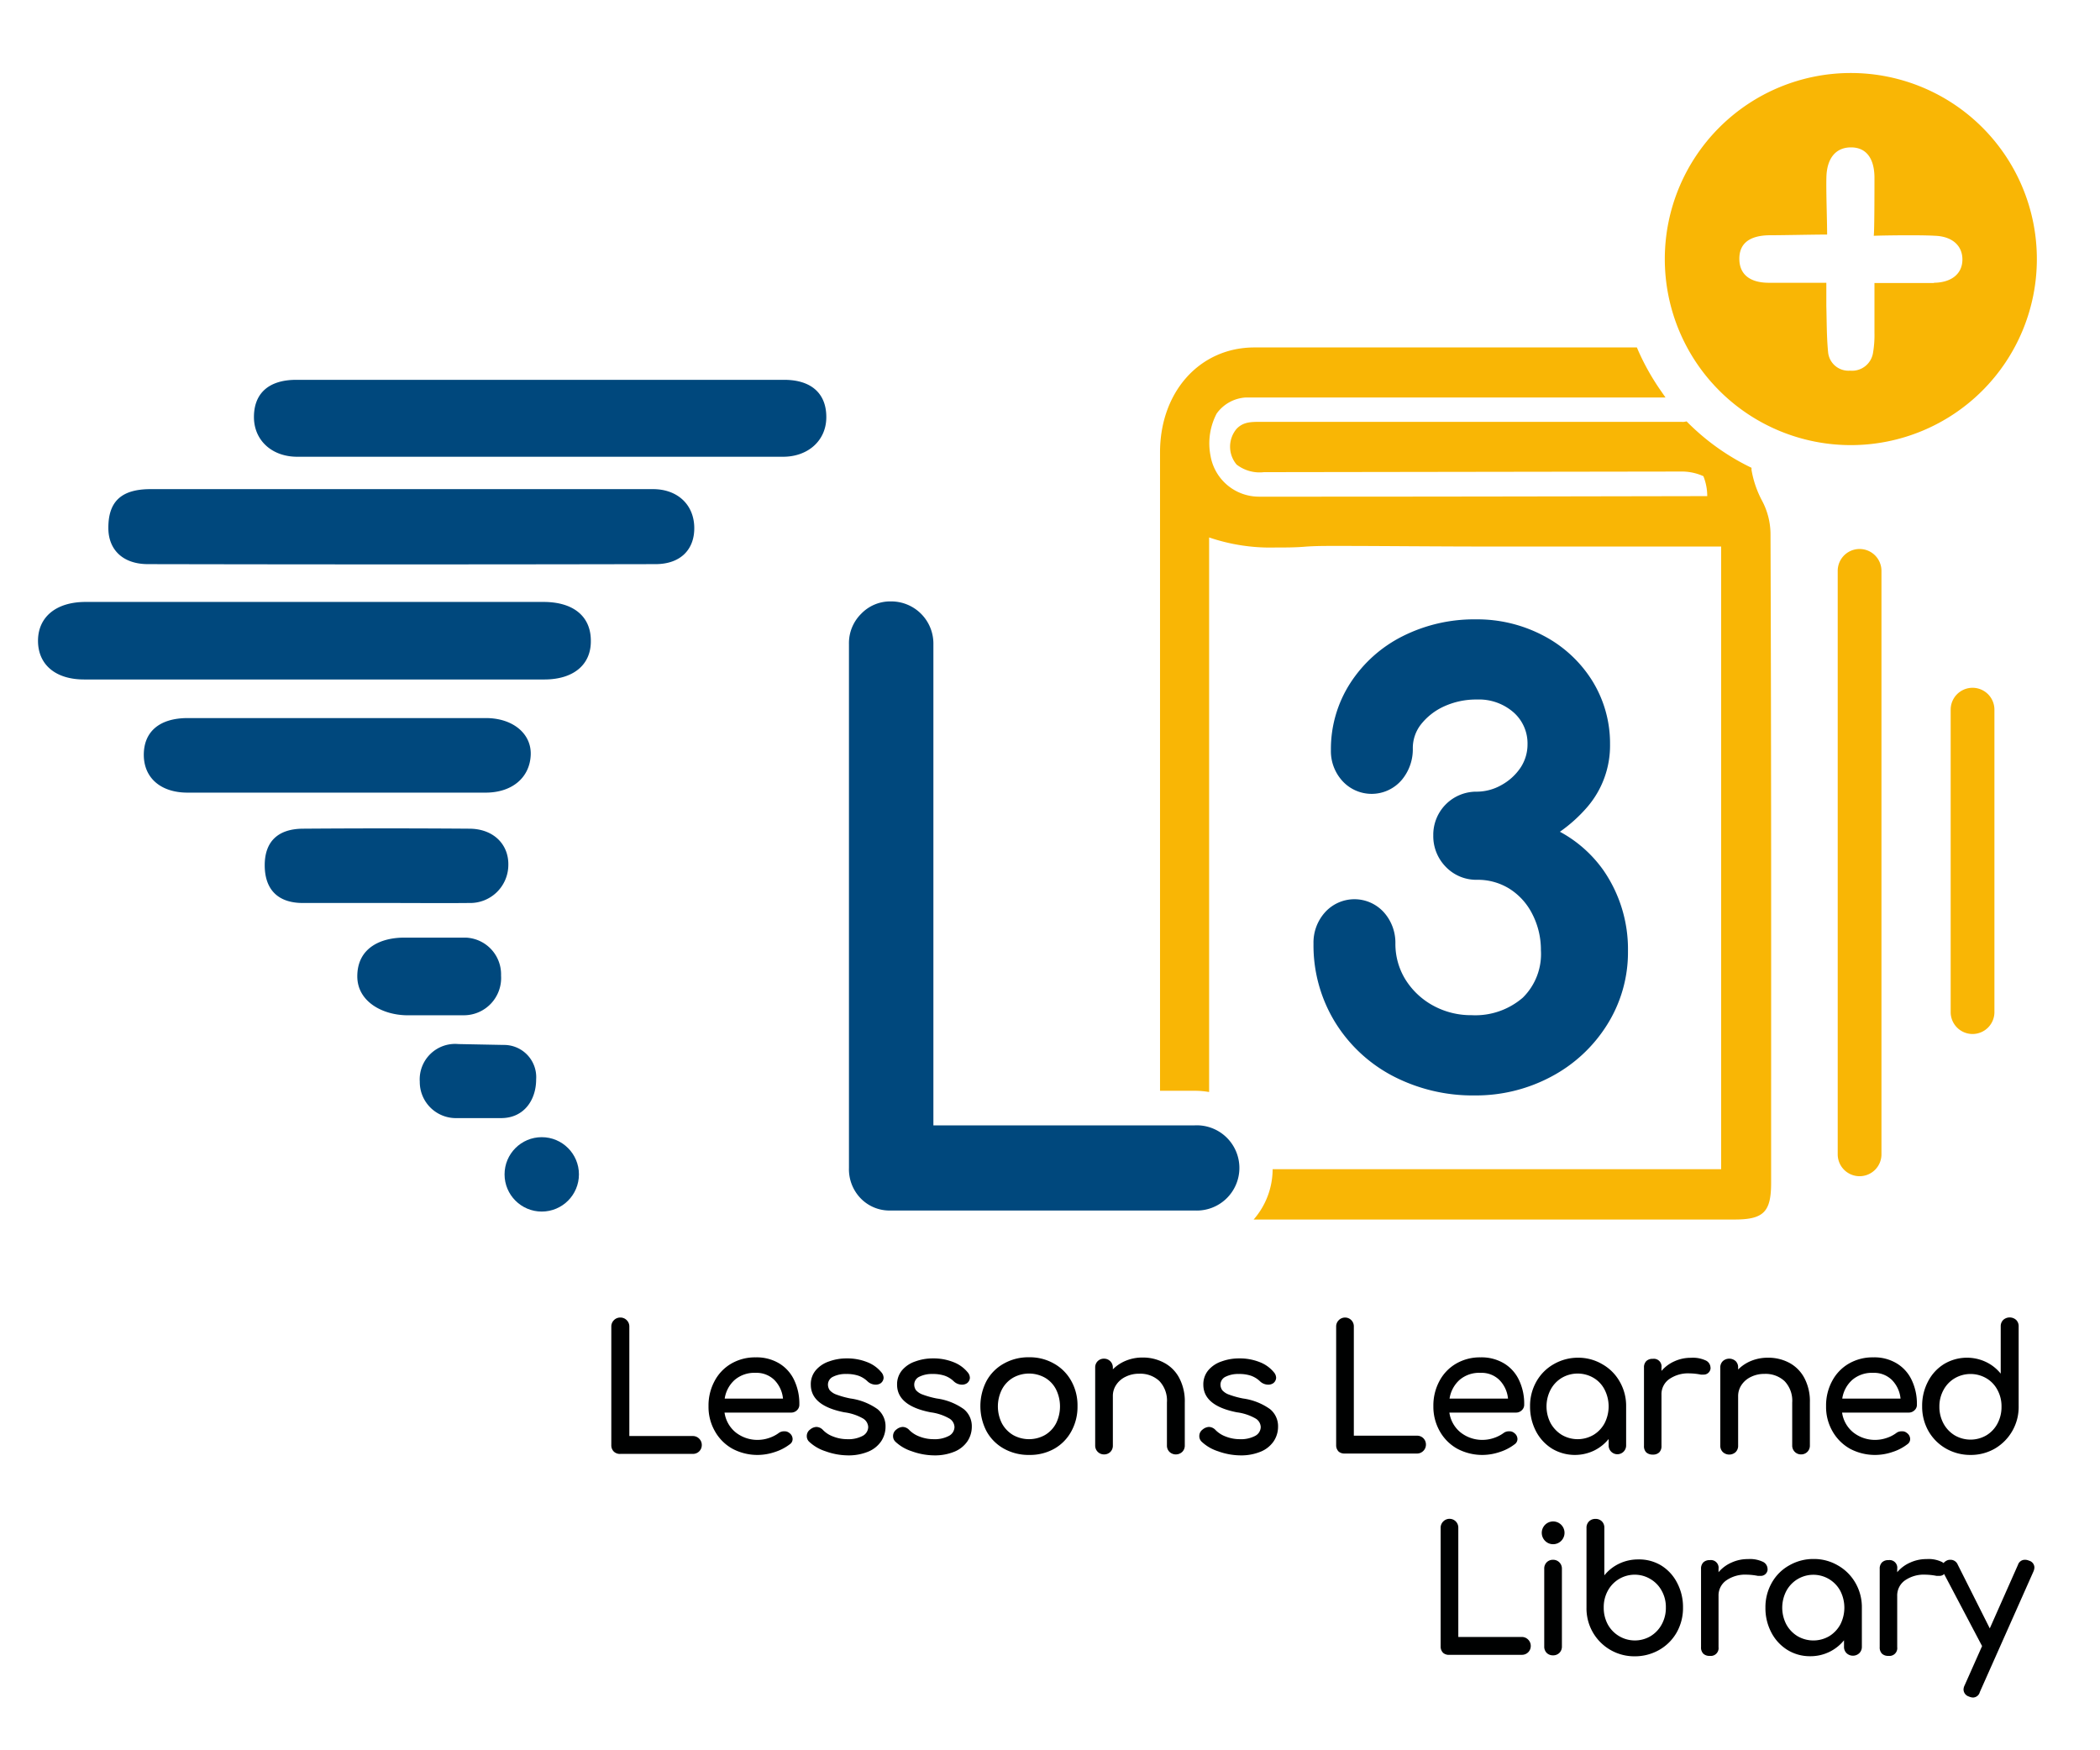 <?xml version="1.0" encoding="UTF-8" standalone="no"?>
<svg
   xmlns:dc="http://purl.org/dc/elements/1.1/"
   xmlns:cc="http://creativecommons.org/ns#"
   xmlns:rdf="http://www.w3.org/1999/02/22-rdf-syntax-ns#"
   xmlns:svg="http://www.w3.org/2000/svg"
   xmlns="http://www.w3.org/2000/svg"
   xmlns:sodipodi="http://sodipodi.sourceforge.net/DTD/sodipodi-0.dtd"
   xmlns:inkscape="http://www.inkscape.org/namespaces/inkscape"
   inkscape:version="1.0 (4035a4fb49, 2020-05-01)"
   height="200"
   width="240"
   sodipodi:docname="logo_white.svg"
   version="1.1"
   viewBox="0 0 240 200"
   data-name="Calque 1"
   id="Calque_1">
  <sodipodi:namedview
     inkscape:current-layer="Calque_1"
     inkscape:window-maximized="1"
     inkscape:window-y="-9"
     inkscape:window-x="-9"
     inkscape:cy="141.73"
     inkscape:cx="209.69501"
     inkscape:zoom="3.1291894"
     showgrid="false"
     id="namedview21"
     inkscape:window-height="1051"
     inkscape:window-width="1920"
     inkscape:pageshadow="2"
     inkscape:pageopacity="0"
     guidetolerance="10"
     gridtolerance="10"
     objecttolerance="10"
     borderopacity="1"
     bordercolor="#666666"
     pagecolor="#ffffff" />
  <defs
     id="defs4">
    <style
       id="style2">.cls-1{fill:#000101}.cls-2{fill:#00487d}.cls-3{fill:#f9b605}</style>
  </defs>
  <g
     transform="translate(-77.656,-38.988)"
     id="g855">
    <path
       class="cls-1"
       d="m 147.81,204.86 a 1,1 0 0 1 -0.29,-0.74 v -13.54 a 1,1 0 0 1 0.3,-0.74 1,1 0 0 1 0.72,-0.3 1,1 0 0 1 0.74,0.3 1,1 0 0 1 0.3,0.74 v 12.5 h 7.24 a 1,1 0 0 1 0.74,0.3 1,1 0 0 1 0.3,0.74 1,1 0 0 1 -1,1 h -8.28 a 1,1 0 0 1 -0.77,-0.26 z m 20.91,-4.71 a 0.93,0.93 0 0 1 -0.66,0.25 h -7.6 a 3.56,3.56 0 0 0 1.27,2.26 4,4 0 0 0 2.57,0.86 4.07,4.07 0 0 0 1.25,-0.22 4,4 0 0 0 1.07,-0.54 1,1 0 0 1 0.66,-0.22 0.84,0.84 0 0 1 0.6,0.2 0.86,0.86 0 0 1 0.36,0.68 0.71,0.71 0 0 1 -0.32,0.6 5.6,5.6 0 0 1 -1.69,0.88 6.24,6.24 0 0 1 -1.93,0.34 6.09,6.09 0 0 1 -2.94,-0.71 5.2,5.2 0 0 1 -2,-2 5.58,5.58 0 0 1 -0.73,-2.86 5.89,5.89 0 0 1 0.69,-2.87 5,5 0 0 1 1.92,-2 5.41,5.41 0 0 1 2.79,-0.71 5,5 0 0 1 2.66,0.68 4.41,4.41 0 0 1 1.72,1.9 6.24,6.24 0 0 1 0.6,2.8 0.86,0.86 0 0 1 -0.29,0.68 z m -7.09,-3.49 a 3.55,3.55 0 0 0 -1.15,2.14 h 6.66 a 3.5,3.5 0 0 0 -1,-2.14 2.91,2.91 0 0 0 -2.14,-0.8 3.44,3.44 0 0 0 -2.37,0.8 z m 10.37,8.16 a 4.92,4.92 0 0 1 -1.88,-1.1 0.87,0.87 0 0 1 -0.26,-0.62 0.92,0.92 0 0 1 0.4,-0.78 1.19,1.19 0 0 1 0.7,-0.28 1.06,1.06 0 0 1 0.76,0.36 3.07,3.07 0 0 0 1.14,0.73 4.4,4.4 0 0 0 1.62,0.31 3.47,3.47 0 0 0 1.77,-0.38 1.17,1.17 0 0 0 0.63,-1 1.2,1.2 0 0 0 -0.62,-1 5.77,5.77 0 0 0 -2.1,-0.69 q -3.84,-0.75 -3.84,-3.16 a 2.44,2.44 0 0 1 0.58,-1.66 3.41,3.41 0 0 1 1.52,-1 5.8,5.8 0 0 1 2,-0.34 6.12,6.12 0 0 1 2.33,0.42 3.9,3.9 0 0 1 1.63,1.16 1,1 0 0 1 0.26,0.64 0.81,0.81 0 0 1 -0.34,0.62 1,1 0 0 1 -0.56,0.16 1.38,1.38 0 0 1 -0.94,-0.38 2.85,2.85 0 0 0 -1.06,-0.65 4.17,4.17 0 0 0 -1.36,-0.19 3.19,3.19 0 0 0 -1.51,0.31 1,1 0 0 0 -0.59,0.87 1.13,1.13 0 0 0 0.2,0.67 1.84,1.84 0 0 0 0.76,0.5 10.15,10.15 0 0 0 1.62,0.45 7,7 0 0 1 3.09,1.22 2.52,2.52 0 0 1 0.91,2 3,3 0 0 1 -0.5,1.67 3.31,3.31 0 0 1 -1.47,1.18 5.84,5.84 0 0 1 -2.33,0.43 7.68,7.68 0 0 1 -2.56,-0.47 z m 9.86,0 a 4.92,4.92 0 0 1 -1.88,-1.1 0.87,0.87 0 0 1 -0.26,-0.62 0.92,0.92 0 0 1 0.4,-0.78 1.21,1.21 0 0 1 0.7,-0.28 1.06,1.06 0 0 1 0.76,0.36 3.16,3.16 0 0 0 1.14,0.73 4.4,4.4 0 0 0 1.62,0.31 3.47,3.47 0 0 0 1.77,-0.38 1.17,1.17 0 0 0 0.63,-1 1.18,1.18 0 0 0 -0.62,-1 5.77,5.77 0 0 0 -2.1,-0.69 q -3.84,-0.75 -3.84,-3.16 a 2.49,2.49 0 0 1 0.58,-1.66 3.41,3.41 0 0 1 1.52,-1 5.76,5.76 0 0 1 2,-0.34 6.12,6.12 0 0 1 2.33,0.42 3.9,3.9 0 0 1 1.63,1.16 1,1 0 0 1 0.26,0.64 0.81,0.81 0 0 1 -0.34,0.62 1,1 0 0 1 -0.56,0.16 1.38,1.38 0 0 1 -0.94,-0.38 2.85,2.85 0 0 0 -1.06,-0.65 4.17,4.17 0 0 0 -1.36,-0.19 3.22,3.22 0 0 0 -1.51,0.31 1,1 0 0 0 -0.59,0.87 1.13,1.13 0 0 0 0.2,0.67 1.84,1.84 0 0 0 0.76,0.5 10.15,10.15 0 0 0 1.62,0.45 6.92,6.92 0 0 1 3.09,1.22 2.52,2.52 0 0 1 0.91,2 3,3 0 0 1 -0.5,1.67 3.31,3.31 0 0 1 -1.47,1.18 5.84,5.84 0 0 1 -2.33,0.43 7.68,7.68 0 0 1 -2.56,-0.47 z m 10.54,-0.29 a 5.08,5.08 0 0 1 -2,-2 6.23,6.23 0 0 1 0,-5.74 5,5 0 0 1 2,-2 5.67,5.67 0 0 1 2.86,-0.71 5.56,5.56 0 0 1 2.83,0.71 5.08,5.08 0 0 1 2,2 5.7,5.7 0 0 1 0.71,2.88 5.77,5.77 0 0 1 -0.7,2.86 5.06,5.06 0 0 1 -1.95,2 5.68,5.68 0 0 1 -2.85,0.71 5.78,5.78 0 0 1 -2.9,-0.71 z m 4.69,-1.57 a 3.36,3.36 0 0 0 1.26,-1.33 4.39,4.39 0 0 0 0,-3.87 3.26,3.26 0 0 0 -1.26,-1.34 3.73,3.73 0 0 0 -3.66,0 3.35,3.35 0 0 0 -1.27,1.34 4.3,4.3 0 0 0 0,3.87 3.46,3.46 0 0 0 1.27,1.33 3.73,3.73 0 0 0 3.66,0 z m 13.63,-8.24 a 4.15,4.15 0 0 1 1.72,1.75 5.67,5.67 0 0 1 0.62,2.77 v 4.92 a 1,1 0 0 1 -0.29,0.73 1.06,1.06 0 0 1 -1.46,0 1,1 0 0 1 -0.29,-0.73 v -4.92 a 3.23,3.23 0 0 0 -0.87,-2.45 3.18,3.18 0 0 0 -2.31,-0.83 3.37,3.37 0 0 0 -1.53,0.34 2.64,2.64 0 0 0 -1.08,0.92 2.26,2.26 0 0 0 -0.39,1.3 v 5.64 a 1,1 0 0 1 -0.28,0.73 1,1 0 0 1 -0.74,0.29 1,1 0 0 1 -1,-1 v -8.92 a 1,1 0 0 1 0.29,-0.74 1,1 0 0 1 0.73,-0.28 1,1 0 0 1 1,1 v 0.22 a 4.44,4.44 0 0 1 1.52,-1 4.91,4.91 0 0 1 1.88,-0.35 5.08,5.08 0 0 1 2.48,0.61 z m 6.14,10.1 a 4.92,4.92 0 0 1 -1.88,-1.1 0.87,0.87 0 0 1 -0.26,-0.62 0.92,0.92 0 0 1 0.4,-0.78 1.21,1.21 0 0 1 0.7,-0.28 1.06,1.06 0 0 1 0.76,0.36 3.16,3.16 0 0 0 1.14,0.73 4.4,4.4 0 0 0 1.62,0.31 3.47,3.47 0 0 0 1.77,-0.38 1.17,1.17 0 0 0 0.63,-1 1.18,1.18 0 0 0 -0.62,-1 5.77,5.77 0 0 0 -2.1,-0.69 q -3.84,-0.75 -3.84,-3.16 a 2.49,2.49 0 0 1 0.58,-1.66 3.41,3.41 0 0 1 1.52,-1 5.76,5.76 0 0 1 2,-0.34 6.12,6.12 0 0 1 2.33,0.42 3.9,3.9 0 0 1 1.63,1.16 1,1 0 0 1 0.26,0.64 0.81,0.81 0 0 1 -0.34,0.62 1,1 0 0 1 -0.56,0.16 1.38,1.38 0 0 1 -0.94,-0.38 2.85,2.85 0 0 0 -1.06,-0.65 4.17,4.17 0 0 0 -1.36,-0.19 3.22,3.22 0 0 0 -1.51,0.31 1,1 0 0 0 -0.59,0.87 1.13,1.13 0 0 0 0.2,0.67 1.84,1.84 0 0 0 0.76,0.5 10.15,10.15 0 0 0 1.62,0.45 6.92,6.92 0 0 1 3.09,1.22 2.52,2.52 0 0 1 0.91,2 3,3 0 0 1 -0.5,1.67 3.31,3.31 0 0 1 -1.47,1.18 5.84,5.84 0 0 1 -2.33,0.43 7.68,7.68 0 0 1 -2.56,-0.47 z m 13.79,0.04 a 1,1 0 0 1 -0.29,-0.74 v -13.54 a 1,1 0 0 1 0.3,-0.74 1,1 0 0 1 0.72,-0.3 1,1 0 0 1 1,1 v 12.5 h 7.24 a 1,1 0 0 1 1,1 1,1 0 0 1 -0.3,0.74 1,1 0 0 1 -0.74,0.3 h -8.28 a 1,1 0 0 1 -0.65,-0.22 z m 20.91,-4.71 a 0.93,0.93 0 0 1 -0.66,0.25 h -7.6 a 3.56,3.56 0 0 0 1.27,2.26 4,4 0 0 0 2.57,0.86 4.07,4.07 0 0 0 1.25,-0.22 4,4 0 0 0 1.07,-0.54 1,1 0 0 1 0.66,-0.22 0.82,0.82 0 0 1 0.6,0.2 0.86,0.86 0 0 1 0.36,0.68 0.73,0.73 0 0 1 -0.32,0.6 5.6,5.6 0 0 1 -1.69,0.88 6.24,6.24 0 0 1 -1.93,0.34 6.09,6.09 0 0 1 -2.94,-0.71 5.2,5.2 0 0 1 -2,-2 5.68,5.68 0 0 1 -0.73,-2.86 5.89,5.89 0 0 1 0.69,-2.87 5,5 0 0 1 1.92,-2 5.41,5.41 0 0 1 2.79,-0.71 5,5 0 0 1 2.66,0.68 4.41,4.41 0 0 1 1.72,1.9 6.24,6.24 0 0 1 0.6,2.8 0.86,0.86 0 0 1 -0.29,0.68 z m -7.09,-3.49 a 3.6,3.6 0 0 0 -1.15,2.14 H 250 a 3.5,3.5 0 0 0 -1,-2.14 2.9,2.9 0 0 0 -2.14,-0.8 3.44,3.44 0 0 0 -2.39,0.8 z m 16.3,-1.79 a 5.21,5.21 0 0 1 2,2 5.53,5.53 0 0 1 0.73,2.83 v 4.46 a 1,1 0 0 1 -1,1 1,1 0 0 1 -1,-1 v -0.74 a 4.94,4.94 0 0 1 -1.7,1.34 5.09,5.09 0 0 1 -4.77,-0.24 5.12,5.12 0 0 1 -1.84,-2 6.06,6.06 0 0 1 -0.67,-2.83 5.62,5.62 0 0 1 0.72,-2.83 5.24,5.24 0 0 1 2,-2 5.53,5.53 0 0 1 2.81,-0.73 5.38,5.38 0 0 1 2.72,0.74 z m -1,8.08 a 3.48,3.48 0 0 0 1.27,-1.34 4.22,4.22 0 0 0 0,-3.83 3.31,3.31 0 0 0 -1.27,-1.35 3.59,3.59 0 0 0 -3.62,0 3.47,3.47 0 0 0 -1.28,1.35 4.14,4.14 0 0 0 0,3.83 3.66,3.66 0 0 0 1.28,1.34 3.59,3.59 0 0 0 3.62,0 z m 12.77,-8.53 a 0.93,0.93 0 0 1 0.6,0.8 0.53,0.53 0 0 1 0,0.2 0.78,0.78 0 0 1 -0.8,0.64 h -0.3 a 7.21,7.21 0 0 0 -1.3,-0.14 3.78,3.78 0 0 0 -2.32,0.66 2.1,2.1 0 0 0 -0.88,1.78 v 5.84 a 1,1 0 0 1 -0.25,0.74 1,1 0 0 1 -0.75,0.26 1.07,1.07 0 0 1 -0.74,-0.25 1,1 0 0 1 -0.26,-0.75 v -8.94 a 1,1 0 0 1 0.26,-0.74 1,1 0 0 1 0.74,-0.26 0.88,0.88 0 0 1 1,1 v 0.38 a 4.16,4.16 0 0 1 1.48,-1.1 4.47,4.47 0 0 1 1.88,-0.4 3.47,3.47 0 0 1 1.64,0.28 z m 9.62,0.3 a 4.21,4.21 0 0 1 1.72,1.75 5.67,5.67 0 0 1 0.62,2.77 v 4.92 a 1,1 0 0 1 -0.29,0.73 1,1 0 0 1 -0.73,0.29 1,1 0 0 1 -1,-1 v -4.92 a 3.23,3.23 0 0 0 -0.87,-2.45 3.18,3.18 0 0 0 -2.31,-0.83 3.37,3.37 0 0 0 -1.53,0.34 2.64,2.64 0 0 0 -1.08,0.92 2.26,2.26 0 0 0 -0.39,1.3 v 5.64 a 1,1 0 0 1 -0.28,0.73 1.08,1.08 0 0 1 -1.47,0 1,1 0 0 1 -0.29,-0.73 v -8.92 a 1,1 0 0 1 0.29,-0.74 1.1,1.1 0 0 1 1.47,0 1,1 0 0 1 0.28,0.74 v 0.22 a 4.44,4.44 0 0 1 1.52,-1 5,5 0 0 1 1.88,-0.35 5.08,5.08 0 0 1 2.46,0.59 z m 14.28,5.43 a 0.93,0.93 0 0 1 -0.66,0.25 h -7.6 a 3.56,3.56 0 0 0 1.27,2.26 4,4 0 0 0 2.57,0.86 4.07,4.07 0 0 0 1.25,-0.22 3.81,3.81 0 0 0 1.07,-0.54 1,1 0 0 1 0.66,-0.22 0.82,0.82 0 0 1 0.6,0.2 0.86,0.86 0 0 1 0.36,0.68 0.71,0.71 0 0 1 -0.32,0.6 5.49,5.49 0 0 1 -1.69,0.88 6.19,6.19 0 0 1 -1.93,0.34 6.09,6.09 0 0 1 -2.94,-0.71 5.27,5.27 0 0 1 -2,-2 5.58,5.58 0 0 1 -0.73,-2.86 5.89,5.89 0 0 1 0.69,-2.87 5,5 0 0 1 1.92,-2 5.41,5.41 0 0 1 2.79,-0.71 4.94,4.94 0 0 1 2.66,0.68 4.41,4.41 0 0 1 1.72,1.9 6.24,6.24 0 0 1 0.6,2.8 0.82,0.82 0 0 1 -0.29,0.68 z m -7.09,-3.49 a 3.55,3.55 0 0 0 -1.15,2.14 h 6.66 a 3.5,3.5 0 0 0 -1,-2.14 2.91,2.91 0 0 0 -2.14,-0.8 3.44,3.44 0 0 0 -2.37,0.8 z m 18.73,-6.84 a 1,1 0 0 1 0.28,0.74 v 9.12 a 5.5,5.5 0 0 1 -2.71,4.83 5.48,5.48 0 0 1 -2.79,0.73 5.61,5.61 0 0 1 -2.81,-0.73 5.38,5.38 0 0 1 -2,-2 5.65,5.65 0 0 1 -0.72,-2.83 5.91,5.91 0 0 1 0.67,-2.83 5.05,5.05 0 0 1 1.84,-2 5.09,5.09 0 0 1 4.77,-0.24 4.82,4.82 0 0 1 1.7,1.34 v -5.4 a 1,1 0 0 1 0.29,-0.74 1.1,1.1 0 0 1 1.47,0 z M 304.67,203 a 3.44,3.44 0 0 0 1.27,-1.35 4,4 0 0 0 0.46,-1.92 3.88,3.88 0 0 0 -0.46,-1.91 3.35,3.35 0 0 0 -1.27,-1.34 3.59,3.59 0 0 0 -3.62,0 3.44,3.44 0 0 0 -1.28,1.34 3.89,3.89 0 0 0 -0.47,1.91 4,4 0 0 0 0.47,1.92 3.54,3.54 0 0 0 1.28,1.35 3.59,3.59 0 0 0 3.62,0 z m -62.08,24.86 a 1,1 0 0 1 -0.29,-0.74 v -13.54 a 1,1 0 0 1 0.3,-0.74 1,1 0 0 1 0.72,-0.3 1,1 0 0 1 1,1 v 12.5 h 7.24 a 1,1 0 0 1 0.74,0.3 1,1 0 0 1 0.3,0.74 1,1 0 0 1 -1,1 h -8.28 a 1,1 0 0 1 -0.73,-0.22 z m 11.64,-12.81 a 1.3,1.3 0 1 1 0.93,0.39 1.27,1.27 0 0 1 -0.93,-0.39 z m 0.2,12.82 a 1,1 0 0 1 -0.29,-0.73 v -8.9 a 1,1 0 0 1 0.29,-0.74 1,1 0 0 1 0.73,-0.28 1,1 0 0 1 1,1 v 8.9 a 1,1 0 0 1 -0.28,0.73 1,1 0 0 1 -0.74,0.29 1,1 0 0 1 -0.71,-0.27 z m 13.06,-10.01 a 5,5 0 0 1 1.84,2 5.91,5.91 0 0 1 0.67,2.83 5.65,5.65 0 0 1 -0.72,2.83 5.31,5.31 0 0 1 -2,2 5.61,5.61 0 0 1 -2.81,0.73 5.46,5.46 0 0 1 -5.5,-5.56 v -9.12 a 1,1 0 0 1 0.29,-0.74 1,1 0 0 1 0.73,-0.28 1,1 0 0 1 0.74,0.28 1,1 0 0 1 0.28,0.74 V 219 a 4.82,4.82 0 0 1 1.7,-1.34 5,5 0 0 1 2.16,-0.48 4.88,4.88 0 0 1 2.62,0.68 z m -1.2,8.09 a 3.54,3.54 0 0 0 1.28,-1.35 3.9,3.9 0 0 0 0.47,-1.92 3.78,3.78 0 0 0 -0.47,-1.91 3.44,3.44 0 0 0 -1.28,-1.34 3.49,3.49 0 0 0 -4.89,1.34 3.88,3.88 0 0 0 -0.46,1.91 4,4 0 0 0 0.46,1.92 3.53,3.53 0 0 0 4.89,1.35 z m 12.77,-8.53 a 0.93,0.93 0 0 1 0.6,0.8 0.88,0.88 0 0 1 0,0.2 0.78,0.78 0 0 1 -0.8,0.64 h -0.3 a 7.21,7.21 0 0 0 -1.3,-0.14 3.78,3.78 0 0 0 -2.32,0.66 2.1,2.1 0 0 0 -0.88,1.78 v 5.84 a 0.89,0.89 0 0 1 -1,1 1,1 0 0 1 -0.74,-0.25 1,1 0 0 1 -0.26,-0.75 v -8.94 a 1,1 0 0 1 0.26,-0.74 1,1 0 0 1 0.74,-0.26 0.88,0.88 0 0 1 1,1 v 0.38 a 4.07,4.07 0 0 1 1.48,-1.1 4.44,4.44 0 0 1 1.88,-0.4 3.47,3.47 0 0 1 1.64,0.28 z m 8.65,0.45 a 5.35,5.35 0 0 1 2,2 5.53,5.53 0 0 1 0.73,2.83 v 4.46 a 1,1 0 0 1 -0.29,0.73 1.06,1.06 0 0 1 -1.46,0 1,1 0 0 1 -0.29,-0.73 v -0.74 a 4.92,4.92 0 0 1 -3.86,1.82 4.88,4.88 0 0 1 -2.61,-0.72 5.12,5.12 0 0 1 -1.84,-2 5.94,5.94 0 0 1 -0.67,-2.83 5.62,5.62 0 0 1 0.72,-2.83 5.17,5.17 0 0 1 2,-2 5.5,5.5 0 0 1 2.81,-0.73 5.38,5.38 0 0 1 2.76,0.74 z m -1,8.08 a 3.56,3.56 0 0 0 1.27,-1.34 4.22,4.22 0 0 0 0,-3.83 3.5,3.5 0 0 0 -6.17,0 4.14,4.14 0 0 0 0,3.83 3.58,3.58 0 0 0 1.28,1.34 3.59,3.59 0 0 0 3.62,0 z m 12.77,-8.53 a 0.93,0.93 0 0 1 0.6,0.8 0.88,0.88 0 0 1 0,0.2 0.78,0.78 0 0 1 -0.8,0.64 h -0.3 a 7.21,7.21 0 0 0 -1.3,-0.14 3.78,3.78 0 0 0 -2.32,0.66 2.1,2.1 0 0 0 -0.88,1.78 v 5.84 a 0.89,0.89 0 0 1 -1,1 1,1 0 0 1 -0.74,-0.25 1,1 0 0 1 -0.26,-0.75 v -8.94 a 1,1 0 0 1 0.26,-0.74 1,1 0 0 1 0.74,-0.26 0.88,0.88 0 0 1 1,1 v 0.38 a 4.07,4.07 0 0 1 1.48,-1.1 4.44,4.44 0 0 1 1.88,-0.4 3.47,3.47 0 0 1 1.64,0.28 z"
       id="path6" />
    <path
       class="cls-1"
       d="m 310.16,218.1 a 1.29,1.29 0 0 1 -0.12,0.48 l -6.12,13.76 a 0.82,0.82 0 0 1 -0.78,0.62 1.29,1.29 0 0 1 -0.48,-0.12 0.85,0.85 0 0 1 -0.6,-0.78 1.07,1.07 0 0 1 0.12,-0.48 l 2,-4.5 -4.5,-8.54 a 0.82,0.82 0 0 1 -0.1,-0.42 0.75,0.75 0 0 1 0.16,-0.48 1.07,1.07 0 0 1 0.42,-0.34 0.87,0.87 0 0 1 0.4,-0.08 0.89,0.89 0 0 1 0.84,0.56 l 3.66,7.28 3.22,-7.26 a 0.83,0.83 0 0 1 0.78,-0.58 1.12,1.12 0 0 1 0.48,0.1 0.82,0.82 0 0 1 0.62,0.78 z"
       id="path8" />
    <path
       class="cls-2"
       d="m 139.26,91.18 h -27.63 c -2.86,0 -4.88,-1.82 -4.95,-4.4 -0.06,-2.77 1.61,-4.38 4.81,-4.39 h 55.79 c 3.17,0 4.87,1.64 4.81,4.38 -0.05,2.57 -2.09,4.41 -4.94,4.41 z m -15.69,3.7 h 28.72 c 2.77,0 4.64,1.74 4.71,4.31 0.07,2.57 -1.56,4.26 -4.43,4.26 q -29,0.06 -58,0 c -2.88,0 -4.55,-1.66 -4.53,-4.17 0,-3 1.5,-4.39 4.79,-4.4 z m -9.8,12.89 h 26 c 3.45,0 5.45,1.68 5.41,4.51 0,2.68 -2,4.35 -5.32,4.35 H 87.27 c -3.3,0 -5.26,-1.72 -5.27,-4.4 -0.01,-2.68 2,-4.46 5.44,-4.46 z M 116,129.56 H 99.09 c -3.08,0 -5,-1.7 -5,-4.32 0,-2.62 1.76,-4.19 5,-4.2 h 34.09 c 3.1,0 5.22,1.79 5.13,4.2 -0.1,2.59 -2.11,4.31 -5.13,4.32 -5.72,0.01 -11.45,0 -17.18,0 z m 5.91,12.61 h -9.65 c -2.85,0 -4.33,-1.55 -4.35,-4.26 -0.02,-2.71 1.46,-4.21 4.37,-4.23 q 9.51,-0.07 19,0 c 2.76,0 4.55,1.79 4.47,4.22 a 4.36,4.36 0 0 1 -4.49,4.27 c -3.09,0.03 -6.26,0 -9.35,0 z m 2.15,12.83 c -2.79,-0.07 -5.57,-1.61 -5.57,-4.45 0,-3.34 2.82,-4.46 5.48,-4.42 h 6.95 a 4.2,4.2 0 0 1 4,4.34 4.26,4.26 0 0 1 -4.22,4.53 z m 11.14,3.39 a 3.68,3.68 0 0 1 3.73,3.94 c 0,2.35 -1.39,4.42 -4,4.42 h -5.07 a 4.13,4.13 0 0 1 -4.23,-4.16 4.05,4.05 0 0 1 4.42,-4.3 z"
       id="path10" />
    <circle
       class="cls-2"
       cx="139.57"
       cy="173.18"
       r="4.25"
       id="circle12" />
    <path
       class="cls-3"
       d="m 289.18,47.33 a 21.26,21.26 0 1 0 21.26,21.26 21.26,21.26 0 0 0 -21.26,-21.26 z m 9.49,24 h -6.79 v 5.68 a 12.07,12.07 0 0 1 -0.17,2.33 2.42,2.42 0 0 1 -2.62,2 2.33,2.33 0 0 1 -2.51,-2.14 c -0.17,-1.74 -0.15,-3.49 -0.2,-5.24 V 71.3 h -6.56 c -2.09,0 -3.33,-0.89 -3.38,-2.63 -0.05,-1.74 1,-2.75 3.38,-2.8 1.63,0 5.07,-0.08 6.65,-0.08 0,-1.69 -0.13,-4.94 -0.08,-6.63 0.08,-2.14 1.1,-3.32 2.79,-3.33 1.69,-0.01 2.66,1.16 2.7,3.36 0,1.51 0,6.2 -0.08,6.74 1.35,-0.05 5.45,-0.1 7,0 2,0.07 3.16,1.16 3.13,2.77 -0.03,1.61 -1.29,2.58 -3.26,2.6 z m 4.42,85.81 a 2.5,2.5 0 0 1 -2.5,-2.5 v -34.56 a 2.5,2.5 0 1 1 5,0 v 34.56 a 2.5,2.5 0 0 1 -2.5,2.5 z m -12.91,16.25 a 2.5,2.5 0 0 1 -2.5,-2.5 v -66.67 a 2.5,2.5 0 1 1 5,0 v 66.67 a 2.5,2.5 0 0 1 -2.5,2.5 z"
       id="path14" />
    <path
       class="cls-2"
       d="m 260.93,138.47 a 14.54,14.54 0 0 0 -5,-4.44 16.88,16.88 0 0 0 3.1,-2.79 10.76,10.76 0 0 0 2.63,-7.2 13.55,13.55 0 0 0 -2.05,-7.29 14.44,14.44 0 0 0 -5.57,-5.13 16.21,16.21 0 0 0 -7.71,-1.86 18.18,18.18 0 0 0 -8.34,1.91 15.26,15.26 0 0 0 -6,5.35 13.89,13.89 0 0 0 -2.23,7.67 5.05,5.05 0 0 0 1.28,3.5 4.52,4.52 0 0 0 6.84,-0.11 5.44,5.44 0 0 0 1.24,-3.59 4.4,4.4 0 0 1 0.88,-2.66 7.08,7.08 0 0 1 2.64,-2.1 8.83,8.83 0 0 1 3.82,-0.81 6,6 0 0 1 4.21,1.5 4.73,4.73 0 0 1 1.56,3.62 4.81,4.81 0 0 1 -0.8,2.67 6.25,6.25 0 0 1 -2.21,2 5.74,5.74 0 0 1 -2.76,0.74 4.92,4.92 0 0 0 -5,5 5,5 0 0 0 1.42,3.58 4.82,4.82 0 0 0 3.59,1.49 6.85,6.85 0 0 1 3.66,1 7.27,7.27 0 0 1 2.63,2.88 8.92,8.92 0 0 1 1,4.16 7,7 0 0 1 -2.07,5.43 8.31,8.31 0 0 1 -5.85,2 9,9 0 0 1 -4.44,-1.12 8.52,8.52 0 0 1 -3.15,-3 7.73,7.73 0 0 1 -1.12,-4.06 5.23,5.23 0 0 0 -1.26,-3.51 4.53,4.53 0 0 0 -6.84,0 5.16,5.16 0 0 0 -1.26,3.51 16.79,16.79 0 0 0 2.4,8.87 17,17 0 0 0 6.61,6.23 19.78,19.78 0 0 0 9.45,2.25 18.25,18.25 0 0 0 8.66,-2.12 16.76,16.76 0 0 0 6.4,-5.9 15.53,15.53 0 0 0 2.42,-8.48 15.85,15.85 0 0 0 -2.78,-9.19 z m -46.69,29.11 h -29.91 v -55 a 4.82,4.82 0 0 0 -4.87,-4.87 4.6,4.6 0 0 0 -3.38,1.41 4.71,4.71 0 0 0 -1.4,3.46 v 59.87 a 4.78,4.78 0 0 0 1.32,3.45 4.58,4.58 0 0 0 3.43,1.41 h 34.78 a 4.87,4.87 0 1 0 0,-9.73 z"
       id="path16" />
    <path
       class="cls-3"
       d="m 280,99.94 a 8.21,8.21 0 0 0 -1,-3.8 11.65,11.65 0 0 1 -1.17,-3.45 v -0.25 l -0.23,-0.11 a 26.54,26.54 0 0 1 -7,-5 l -0.19,-0.19 -0.26,0.05 a 1.42,1.42 0 0 1 -0.34,0 h -47.99 c -1.2,0 -2.07,0 -2.84,0.8 a 3.17,3.17 0 0 0 0,4.08 4.29,4.29 0 0 0 3.13,0.87 h 0.36 l 47.52,-0.07 a 6,6 0 0 1 2.34,0.53 6.17,6.17 0 0 1 0.44,2.28 c -2.46,0 -27.38,0.06 -44.44,0.06 h -6.7 a 5.62,5.62 0 0 1 -5.63,-4.68 7.34,7.34 0 0 1 0.7,-4.81 4.41,4.41 0 0 1 3.3,-1.84 h 48 l -0.54,-0.78 A 27.14,27.14 0 0 1 264.86,79 l -0.13,-0.31 h -43.71 c -6.25,0 -10.79,5.07 -10.79,12 v 72.94 h 4 a 9.45,9.45 0 0 1 1.61,0.14 V 100.4 a 21.67,21.67 0 0 0 7.57,1.15 c 1.13,0 2.25,0 3.35,-0.09 1.1,-0.09 2.3,-0.09 3.45,-0.09 h 0.2 c 5.25,0 11.06,0.07 18.29,0.07 h 25.66 v 71.15 H 223.1 a 8.78,8.78 0 0 1 -2.17,5.75 h 54.95 c 3.33,0 4.19,-0.86 4.19,-4.19 v -9.54 c 0.01,-21.19 0.01,-43.08 -0.07,-64.67 z"
       id="path18" />
  </g>
</svg>
